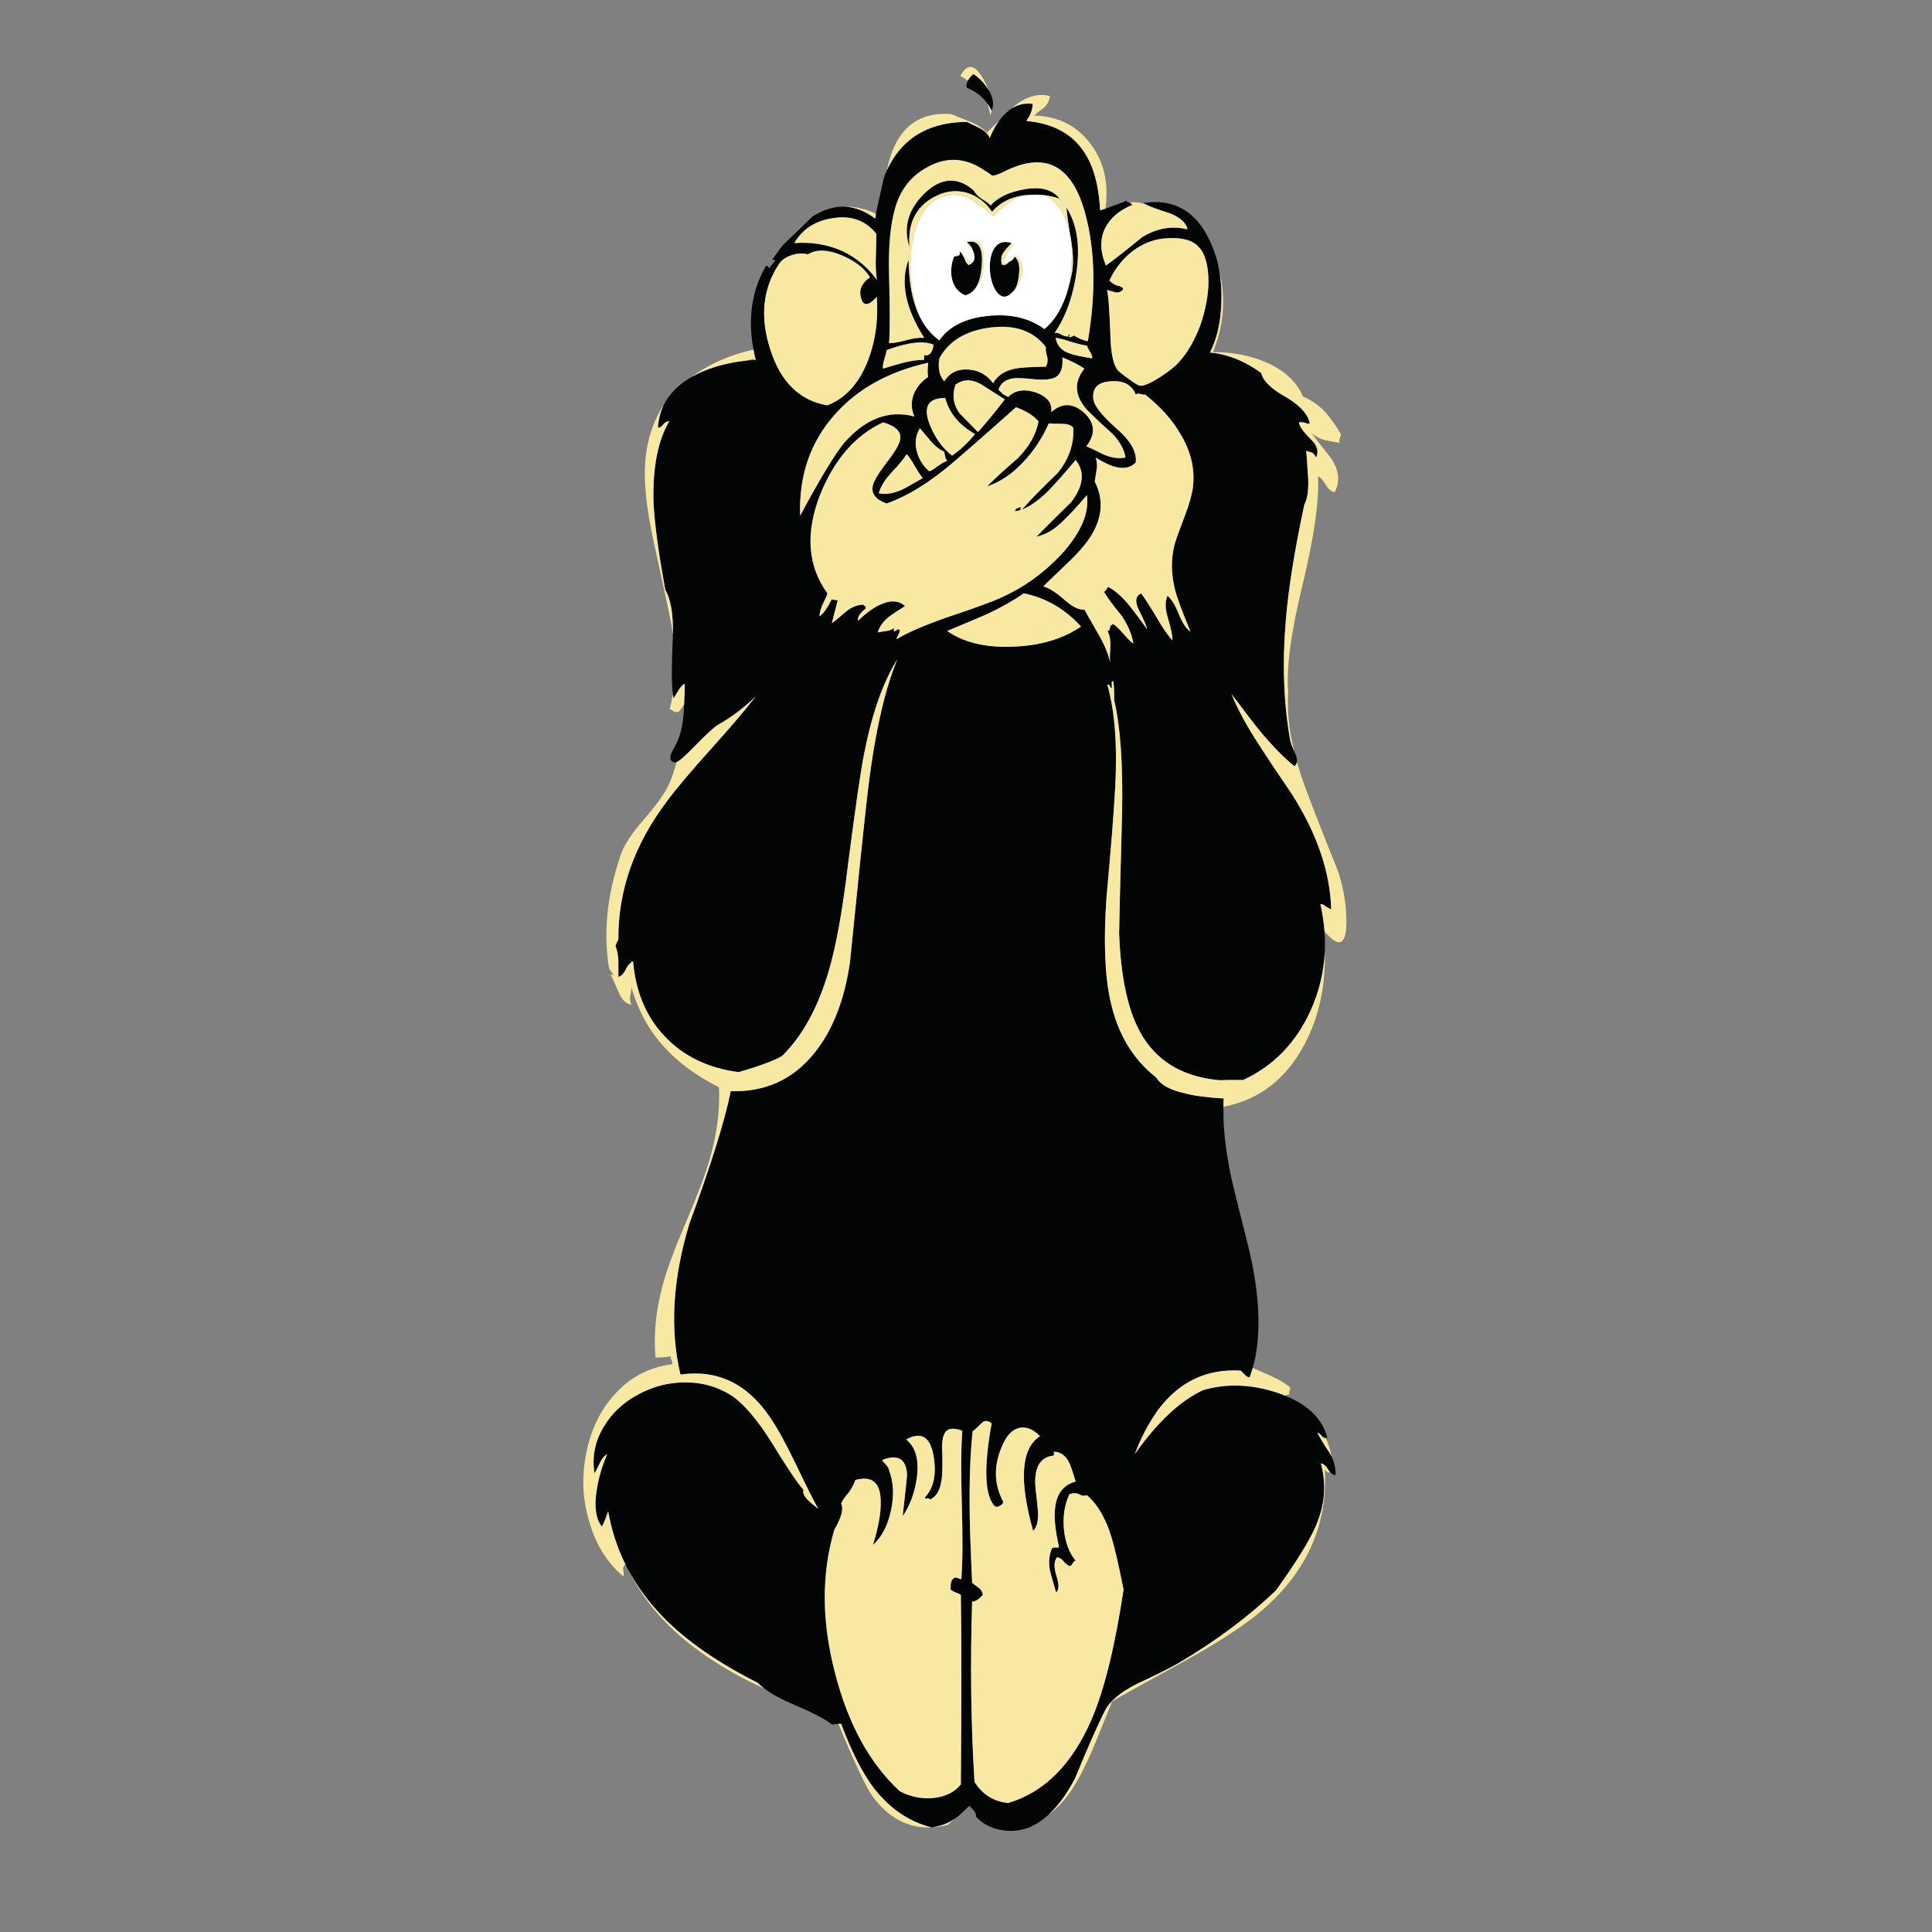 <?xml version="1.0" encoding="utf-8"?>
<!-- Generator: Adobe Illustrator 16.0.0, SVG Export Plug-In . SVG Version: 6.00 Build 0)  -->
<!DOCTYPE svg PUBLIC "-//W3C//DTD SVG 1.1//EN" "http://www.w3.org/Graphics/SVG/1.1/DTD/svg11.dtd">
<svg version="1.1" id="Layer_1" xmlns="http://www.w3.org/2000/svg" xmlns:xlink="http://www.w3.org/1999/xlink" x="0px" y="0px"
	 width="300px" height="300px" viewBox="0 0 300 300" enable-background="new 0 0 300 300" xml:space="preserve">
<rect x="0" y="0" width="300" height="300" fill="#808080" stroke="none"/>
<g>
	<path fill="#030404" d="M121.51,38.124l4.591-4.44c0.068-0.031,0.129-0.068,0.191-0.114c0.015-0.031,0.046-0.053,0.077-0.075
		c1.66-1.005,3.275-1.471,4.858-1.402c1.583,0.078,3.152,0.694,4.698,1.859c0.023-0.259,0.045-0.511,0.077-0.761l1.249-5.612
		c0.138-0.389,0.29-0.77,0.458-1.135c0.542-1.158,1.18-2.192,1.935-3.107c2.474-2.938,5.993-4.4,10.546-4.4
		c0.047,0.045,0.701,0.381,1.972,0.982c0.807,0.458,1.316,0.961,1.516,1.515c0.418-1.027,0.914-1.926,1.477-2.688
		c0.32-0.434,0.656-0.83,1.021-1.181c0.076-0.067,0.152-0.129,0.227-0.183c0.242-0.228,0.502-0.418,0.76-0.571
		c0.961-0.61,2.027-0.83,3.186-0.685c0,0.86-0.32,1.743-0.984,2.657c3.846,0.351,6.701,1.766,8.566,4.25
		c1.721,2.223,2.682,5.438,2.895,9.633c0.115-0.031,0.396-0.122,0.83-0.266c0.295-0.114,0.676-0.252,1.135-0.418
		c0.912-0.305,1.613-0.579,2.131-0.83c0,0.153,0.146,0.251,0.449,0.297c0.252,0.106,0.404,0.228,0.449,0.382
		c-2.018,0.814-3.434,2.024-4.24,3.64c-0.814,1.721-0.754,3.646,0.15,5.764c1.266-0.907,3.131-2.376,5.615-4.394
		c2.277-1.416,4.629-1.819,7.051-1.219c-0.199-1.013-1.111-1.843-2.727-2.497c-1.889-0.587-3.244-1.091-4.061-1.523
		c-0.035-0.031-0.084-0.054-0.113-0.075c0.336-0.047,0.664-0.085,0.992-0.114l0.867-0.039c4.361-0.007,7.463,2.642,9.289,7.964
		c0.053,0.152,0.107,0.305,0.152,0.457c0.061,0.215,0.129,0.435,0.191,0.648c0.037,0.152,0.084,0.304,0.113,0.457
		c0.061,0.243,0.107,0.48,0.152,0.716c0.357,1.797,0.486,3.702,0.381,5.689c-0.105,2.833-0.686,5.314-1.75,7.44
		c2.74,0.252,5.389,1.309,7.963,3.182c0.26,1.211,1.523,2.453,3.801,3.717c2.225,1.317,3.465,2.681,3.719,4.097
		c-0.154,0.099-0.385,0.077-0.688-0.075c-0.355-0.099-0.676-0.122-0.982-0.076c0.045,0.609,0.686,1.492,1.891,2.657
		c0.967,0.959,1.219,1.896,0.762,2.81c-0.154-0.358-0.352-0.609-0.609-0.762c-0.354-0.106-0.654-0.206-0.904-0.305
		c0.051,0.915,0.154,2.399,0.303,4.479c0.053,1.766-0.156,3.061-0.604,3.868c-1.523,7.083-2.482,13.098-2.887,18.056
		c-0.553,6.625-0.328,12.794,0.678,18.504c0.092,0.45,0.318,1.065,0.686,1.859c0.045,0.113,0.096,0.228,0.15,0.342
		c0.031,0.076,0.063,0.153,0.078,0.228c0.137,0.366,0.184,0.686,0.152,0.952c-0.043,0.29-0.164,0.525-0.381,0.716
		c-1.568-1.264-3.291-3.008-5.164-5.232c-0.959-1.163-2.496-3.158-4.621-5.991c0.959,2.375,2.398,5.032,4.326,7.964
		c1.061,1.668,2.732,4.172,5,7.509c3.947,6.167,5.998,12.16,6.156,17.978c-0.215-0.098-0.486-0.25-0.838-0.456
		c-0.26-0.252-0.535-0.382-0.84-0.382c0.322,1.44,0.537,2.856,0.641,4.25c0.084,1.068,0.096,2.117,0.045,3.153
		c-0.145,3.162-0.881,6.207-2.201,9.138c-2.277,5.013-5.762,8.597-10.471,10.777h-2.201c-0.863,0.043-1.486,0.043-1.895,0
		c-5.559-0.61-9.533-3.086-11.91-7.442c-1.92-3.487-3.008-8.597-3.258-15.321c0-0.905,0.15-7.127,0.457-18.658
		c0.15-7.636-0.262-13.479-1.221-17.531c0-1.569-0.045-2.55-0.15-2.954c-0.199-0.054-0.275,0.075-0.229,0.382
		c0,0.403,0,0.631,0,0.677c-0.098,0-0.197-0.098-0.307-0.297c-0.043-0.205-0.164-0.282-0.379-0.228
		c1.174,4.097,1.57,9.404,1.221,15.93c-0.201,3.792-0.658,9.527-1.365,17.218c-0.457,6.678-0.252,11.963,0.602,15.853
		c1.113,5.157,3.488,9.153,7.137,11.986c0.66,1.113,2.094,1.921,4.318,2.43c1.477,0.405,3.516,0.678,6.152,0.83
		c-0.031,0.427-0.045,0.854-0.045,1.296c0,0.036,0,0.075,0,0.114c-0.031,1.971,0.105,4.08,0.426,6.326
		c0.051,0.403,0.121,0.807,0.182,1.218c0.123,0.771,0.26,1.556,0.418,2.352c0.098,0.701,0.982,4.349,2.66,10.922
		c0.227,0.891,0.426,1.766,0.607,2.619c0.096,0.426,0.176,0.847,0.26,1.249c0.018,0.087,0.033,0.176,0.045,0.267
		c0.033,0.184,0.063,0.358,0.105,0.535c0.738,4.183,0.932,7.883,0.572,11.111c-0.137,1.356-0.373,2.636-0.723,3.828
		c-0.156,0.512-0.313,1.005-0.488,1.477c-0.305-0.042-0.563-0.195-0.762-0.447c-0.252-0.259-0.455-0.458-0.607-0.609
		c-5.279-0.319-9.551,1.706-12.818,6.069l-0.188,0.267c-0.52,0.724-1.016,1.509-1.479,2.344c-0.723,1.287-1.379,2.713-1.98,4.287
		c3.547-5.004,7.082-8.313,10.623-9.939c3.594-1.058,7.41-0.934,11.459,0.381c0.426,0.147,0.82,0.298,1.209,0.46
		c3.662,1.46,5.865,3.637,6.602,6.524v0.075c-0.084,0.01-0.158,0.01-0.225,0c-0.254-0.008-0.457-0.104-0.611-0.303
		c-0.258-0.303-0.48-0.481-0.684-0.535c0.357,0.763,0.959,1.765,1.826,3.04c0.123,0.198,0.229,0.404,0.338,0.604
		c0.475,0.974,0.686,1.956,0.648,2.961c-0.295-0.036-0.572-0.188-0.838-0.456c-0.096-0.104-0.207-0.233-0.295-0.381
		c-0.357-0.61-0.738-0.935-1.143-0.982c1.014,3.641,0.535,7.334-1.441,11.071c-1.121,2.176-2.961,5.055-5.535,8.65
		c-4.355,4.142-9.412,7.912-15.178,11.302c-1.416,0.805-3.586,1.895-6.525,3.257c-2.475,1.264-4.098,2.636-4.85,4.097
		c-1.113,2.179-2.658,5.668-4.621,10.471c-1.252,2.422-2.629,4.319-4.145,5.69c-0.945,0.866-1.941,1.519-2.992,1.967
		c-1.467,0.557-2.961,0.687-4.477,0.383c-1.568-0.302-2.824-0.991-3.791-2.049c0.053-0.356-0.078-0.685-0.381-0.99
		c-0.406-0.449-0.633-0.678-0.676-0.678c-0.114,0.114-0.229,0.229-0.353,0.346l-1.251,1.172c-0.288,0.236-0.57,0.441-0.829,0.61
		c-1.014,0.656-2.153,1.06-3.42,1.209c-3.433-0.86-6.395-2.854-8.871-5.994c-1.822-2.376-3.542-5.741-5.156-10.089
		c-0.152,0-0.29,0-0.426,0c-0.425,0.022-0.746,0.075-0.944,0.152c-0.494-0.404-1.187-0.846-2.086-1.323
		c-0.899-0.479-1.995-0.997-3.298-1.555c-0.092-0.046-0.175-0.085-0.266-0.114c-0.091-0.036-0.175-0.076-0.258-0.112
		c-1.942-0.823-3.488-1.653-4.63-2.505c-0.411-0.305-0.762-0.609-1.066-0.916c-6.122-3.086-10.973-6.443-14.56-10.083
		c-2.246-2.291-4.081-4.76-5.505-7.402c-0.152-0.284-0.305-0.571-0.45-0.868c-1.279-2.597-2.179-5.354-2.695-8.268
		c-0.456,1.315-0.784,2.092-0.99,2.351c-0.907-1.165-1.187-2.962-0.83-5.392c0.251-1.865,0.807-3.816,1.667-5.841
		c-0.458,0.259-0.837,0.709-1.143,1.372c-0.396,0.863-0.677,1.385-0.829,1.591c-0.404-2.582,0.077-4.98,1.439-7.211
		c1.219-2.072,2.985-3.741,5.314-5.004c2.324-1.265,4.775-1.895,7.356-1.895c2.781,0,5.286,0.759,7.509,2.278
		c1.819,1.363,3.769,3.691,5.84,6.972c2.474,4.055,4.15,6.529,5.004,7.442c-0.152,0.448,0.077,0.983,0.685,1.591
		c0.351,0.352,0.884,0.807,1.599,1.361c-0.662-1.163-1.851-3.539-3.572-7.126c-1.515-3.136-2.826-5.516-3.944-7.136
		c-3.541-5.209-8.171-7.409-13.883-6.595c-1.667-7.033-1.21-14.819,1.371-23.371c3.382-9.198,5.529-16.082,6.442-20.629
		c5.361,0.154,9.687-1.82,12.976-5.917c2.833-3.487,4.676-8.195,5.534-14.109c1.114-11.126,1.973-19.421,2.583-24.888
		c1.059-9.655,2.651-17.042,4.775-22.144c-2.224,3.533-3.937,8.414-5.156,14.636c-0.503,2.481-1.34,8.216-2.505,17.225
		c-0.863,7.226-1.866,12.792-3.04,16.683c-1.66,5.614-4.067,9.963-7.204,13.054c-1.31,0.754-3.565,1.592-6.747,2.497
		c-4.706-0.603-8.529-2.451-11.454-5.536c-2.887-3.03-4.531-6.929-4.935-11.682c-0.152,0.062-0.305,0.161-0.457,0.305l-0.037,0.039
		c-0.222,0.205-0.435,0.523-0.647,0.943c-0.305,0.663-0.677,1.036-1.135,1.143c0-1.111,0-1.95,0-2.504
		c-0.053-0.961-0.206-1.722-0.449-2.278c0.047-0.197,0.198-0.557,0.449-1.059c-0.053-7.538,2.452-14.667,7.516-21.398
		c1.409-1.918,3.717-4.645,6.899-8.187c3.182-3.541,5.483-6.252,6.899-8.117c-1.82,1.766-3.761,3.236-5.834,4.394
		c-0.609,0.357-1.828,1.471-3.647,3.343c-1.439,1.484-2.375,2.308-2.809,2.468c-0.046,0.023-0.099,0.031-0.153,0.038
		c-0.807-0.054-1.005-0.564-0.602-1.523c0.602-1.112,0.936-1.766,0.982-1.972c0.457-1.013,0.762-2.475,0.913-4.394v-0.305
		c0.016-0.282,0.031-0.548,0.038-0.801c0.076-1.53,0.115-2.603,0.115-3.22c-0.259,0.098-0.556,0.403-0.913,0.905
		c-0.396,0.663-0.685,1.112-0.838,1.371c-0.037-0.197-0.075-0.427-0.106-0.686c-0.197-1.515-0.212-4.172-0.037-7.966
		c0.023-0.412,0.037-0.814,0.037-1.21c0.077-3.213-0.32-5.544-1.171-6.984c-1.068-5.818-1.676-10.341-1.829-13.578
		c-0.152-5.361,0.655-9.557,2.429-12.596c-0.297-0.045-0.602,0.107-0.907,0.458c-0.258,0.351-0.533,0.532-0.837,0.532
		c0.075-1.294,0.38-2.481,0.914-3.564c0.839-1.667,2.231-3.083,4.174-4.249c2.406-1.386,5.315-2.262,8.719-2.621l0.419-0.037
		c0.313-0.031,0.624-0.054,0.944-0.076c-0.129-0.532-0.243-1.067-0.336-1.592c-0.905-4.859-0.259-9.184,1.935-12.976
		c0.151-0.046,0.242-0.022,0.304,0.076c0.092,0.152,0.167,0.228,0.228,0.228c0.146-0.197,0.427-0.557,0.83-1.059
		c0.054-0.251-0.023-0.329-0.228-0.228c-0.113,0.038-0.191,0.038-0.228,0C120.406,39.533,120.962,38.794,121.51,38.124z
		 M186.146,38.352c-1.066-1.165-2.961-1.591-5.697-1.287c-1.811,0.251-3.486,1.006-5.002,2.27c-1.363,1.166-2.428,2.583-3.189,4.25
		c0.152,0.105,0.379,0.281,0.686,0.532c0.258,0.153,0.561,0.251,0.912,0.306c0,0.045,0.1,0.098,0.305,0.152
		c0.152,0.046,0.227,0.176,0.227,0.381c-0.303,0.351-0.684,0.504-1.141,0.45c-0.152-0.046-0.609-0.175-1.363-0.382
		c0.205,0.564,0.373,2.789,0.525,6.679c0.055,3.343,0.535,5.361,1.447,6.07c1.719,1.362,2.779,2.07,3.182,2.125
		c0.609,0.054,1.693-0.427,3.26-1.44c1.316-0.861,2.254-1.621,2.809-2.277c1.365-1.515,2.473-3.464,3.344-5.841
		c0.754-2.277,1.158-4.425,1.201-6.45C187.654,41.261,187.15,39.412,186.146,38.352z M153.523,14
		c0.711,1.165,0.863,2.224,0.459,3.19c-0.199-0.411-0.426-0.792-0.686-1.143c-0.791-1.083-1.85-1.896-3.182-2.43
		c-0.092-0.326-0.031-0.692,0.181-1.096c0.018-0.046,0.022-0.077,0.046-0.114c0.252-0.404,0.534-0.708,0.831-0.908
		C152.137,12.157,152.914,12.987,153.523,14z M166.301,33.531c1.051,2.293,1.342,5.163,0.875,8.613
		c-0.512,3.739-1.635,6.93-3.41,9.558c0.355-0.054,0.732,0.052,1.133,0.305c0.35,0.206,0.73,0.282,1.143,0.228
		c0-0.053-0.076-0.129-0.229-0.228l0.229-0.075c0.043,0,0.078,0.053,0.078,0.153c0,0.053-0.035,0.099-0.078,0.152
		c0.043,0.152,0.152,0.176,0.307,0.076c0.193-0.054,0.316-0.129,0.377-0.228c0.809,0.503,1.539,0.806,2.193,0.906
		c1.264-7.433,1.143-14.005-0.379-19.724c-2.02-7.584-6.191-9.808-12.514-6.671c-1.012,0.502-1.666,0.731-1.973,0.685
		c-0.457-0.357-1.064-0.76-1.826-1.218c-2.726-1.615-5.483-1.644-8.262-0.077c-2.528,1.364-4.196,3.519-5.002,6.449
		c-0.715,2.529-1.021,5.894-0.915,10.091c0.152,5.407,0.152,9,0,10.768c0.656,0,1.539-0.152,2.651-0.45
		c1.065-0.305,2.003-0.434,2.808-0.38c-2.93-4.608-3.738-8.651-2.427-12.139c0.053,3.031,0.432,5.514,1.142,7.434
		c0.274,0.799,0.615,1.531,1.019,2.2c0.686,1.158,1.571,2.117,2.619,2.887c1.516-2.179,4.045-3.442,7.584-3.792
		c3.49-0.358,6.396,0.326,8.727,2.041c1.395-1.112,2.508-2.817,3.336-5.118c0.352-1.027,0.658-2.179,0.916-3.449
		c0.303-1.417,0.242-3.26-0.152-5.537c-0.025-0.144-0.045-0.282-0.078-0.418c-0.016-0.062-0.031-0.129-0.045-0.191
		c-0.297-1.926-0.473-3.206-0.525-3.831c-0.023-0.152-0.039-0.267-0.039-0.343C165.859,32.626,166.098,33.068,166.301,33.531z
		 M158.869,30.349c-2.072,0.32-3.68,1.164-4.813,2.543c-1.066-1.522-2.375-2.505-3.946-2.962c-1.461-0.403-2.908-0.305-4.325,0.305
		c-3.389,1.471-4.906,4.196-4.554,8.194c-1.005-3.083-0.251-5.865,2.277-8.346c2.582-2.528,5.142-2.704,7.664-0.533
		c0.25,0.457,0.662,0.892,1.209,1.295c0.762,0.458,1.248,0.807,1.445,1.06c1.113-1.264,2.855-2.094,5.23-2.505
		c2.584-0.449,4.402,0.031,5.463,1.447c-0.672-0.228-1.35-0.388-2.043-0.494c-1.035-0.144-2.1-0.16-3.188-0.038
		C159.143,30.326,159.006,30.342,158.869,30.349z M150.294,37.743c-0.061-0.054-0.122-0.106-0.18-0.152
		c0.18-0.039,0.363-0.068,0.532-0.078c1.385-0.062,1.994,1.158,1.811,3.64c-0.119,1.805-0.531,3.099-1.209,3.869
		c-0.373,0.434-0.831,0.716-1.362,0.837c-1.066-0.456-1.754-1.287-2.05-2.505c-0.251-1.111-0.151-2.269,0.296-3.488
		c0.032-0.031,0.124-0.053,0.273-0.076c0.108-0.031,0.244-0.053,0.414-0.075l0.076-0.039c0.145-0.091,0.198-0.305,0.153-0.641
		c0.226,0.175,0.425,0.48,0.609,0.907c0.031,0.044,0.053,0.09,0.076,0.152c0.199,0.556,0.426,0.914,0.685,1.059
		c0.319-0.129,0.563-0.305,0.715-0.525c0.199-0.32,0.229-0.724,0.115-1.218c-0.023-0.122-0.061-0.252-0.115-0.374
		C150.98,38.527,150.707,38.093,150.294,37.743z M155.039,60.504l0.686,0.677c0.305,0.205,0.586,0.357,0.828,0.457
		c1.066-1.058,2.508-1.287,4.326-0.685c1.766,0.663,2.559,1.675,2.354,3.04c1.668-1.47,3.367-1.439,5.08,0.075
		c1.721,1.569,1.85,3.312,0.381,5.232c0.609,0.258,1.521,0.685,2.732,1.295c1.166,0.501,2.277,0.654,3.334,0.457
		c-0.143-1.165-0.805-2.383-1.971-3.649c-1.461-1.311-2.551-2.321-3.258-3.03c-2.635-2.43-3.008-4.805-1.143-7.135
		c-0.906-0.601-2.039-1.187-3.412-1.744c0.107,1.623-0.275,2.657-1.135,3.114c-0.609,0.306-1.623,0.404-3.039,0.306
		c-1.813-0.206-2.984-0.259-3.486-0.153C156.158,58.913,155.395,59.492,155.039,60.504z M162.859,65.736
		c-0.967,2.224-2.309,4.25-4.018,6.069c-1.725,1.82-3.574,3.061-5.547,3.717c0.961-1.012,2.559-2.474,4.783-4.4
		c1.764-1.82,2.832-3.717,3.18-5.689c-0.707-0.861-1.873-1.592-3.486-2.2c-4.145,3.692-7.281,6.449-9.412,8.27
		c-3.793,3.291-7.356,5.514-10.691,6.679c-1.722-0.61-2.429-1.546-2.125-2.81c0.152-0.708,0.89-1.92,2.2-3.64
		c1.264-1.613,1.952-2.81,2.05-3.563c0.152-1.166-0.738-2.026-2.659-2.582c-4.295,1.972-7.554,5.718-9.785,11.224
		c-2.322,5.971-1.942,11.08,1.134,15.329c-0.092,0.351-0.374,0.983-0.832,1.896c-0.304,0.807-0.434,1.362-0.379,1.667
		c0.356-0.252,0.708-0.655,1.059-1.211c0.212-0.305,0.486-0.784,0.837-1.447c0.259,0.105,0.563,0.151,0.913,0.151
		c-0.197,0.815-0.502,2.004-0.913,3.565c0.511-0.353,1.219-0.93,2.132-1.745c0.854-0.708,1.766-1.088,2.727-1.134
		c0,0.046,0.099,0.129,0.303,0.228c0.099,0.099,0.121,0.228,0.077,0.382c-0.304,0.251-0.586,0.525-0.837,0.83
		c-0.306,0.403-0.404,0.762-0.306,1.065c1.066-1.065,2.15-1.874,3.259-2.43c1.675-0.807,3.017-0.762,4.021,0.153
		c-1.059,0.656-1.866,1.188-2.42,1.592c-0.96,0.761-1.57,1.592-1.829,2.504c0.152-0.053,0.609-0.129,1.372-0.228
		c0.457-0.053,0.838-0.205,1.141-0.457v0.535c0.046,0,0.198-0.078,0.457-0.228c0.092-0.153,0.243-0.153,0.449,0
		c0,0.197-0.075,0.457-0.227,0.762c-0.152,0.251-0.251,0.48-0.296,0.678c1.661-1.013,4.293-2.147,7.881-3.412
		c4.401-1.471,7.233-2.505,8.499-3.115c3.389-1.515,6.449-3.717,9.178-6.594c3.09-3.389,4.432-6.472,4.02-9.259
		c-1.461,1.722-2.627,2.983-3.488,3.792c-1.418,1.47-2.855,2.352-4.326,2.657c0.914-0.959,2.713-2.758,5.393-5.384
		c1.918-2.528,2.148-4.707,0.676-6.526c-1.82,2.178-3.258,3.792-4.318,4.859c-1.461,1.453-2.85,2.422-4.143,2.877
		c-0.318,0.106-0.639,0.183-0.943,0.228c0-0.196,0.1-0.351,0.305-0.457c0.154-0.045,0.328-0.122,0.535-0.221v0.45
		c0.031,0,0.074,0,0.104,0c0.107-0.037,0.199-0.114,0.275-0.228c0.092-0.045,0.197-0.146,0.297-0.297
		c1.061-1.219,2.758-2.938,5.078-5.163c1.771-2.171,2.592-4.524,2.438-7.051c-0.303-0.404-0.881-0.61-1.752-0.61
		C163.941,65.813,163.256,65.79,162.859,65.736z M168.77,53.673c-0.654-0.099-1.494-0.305-2.498-0.61
		c-1.064-0.351-1.85-0.555-2.352-0.602c0.205,1.21,0.934,2.019,2.201,2.43c0.701,0.25,1.871,0.502,3.486,0.754
		c0-0.351-0.129-0.708-0.379-1.059C168.975,54.13,168.822,53.827,168.77,53.673z M169.76,61.867
		c0.043,1.012,1.232,2.558,3.561,4.629c2.225,1.92,3.238,3.686,3.033,5.307c-0.754,0.807-1.814,1.036-3.184,0.685
		c-0.807-0.205-1.82-0.685-3.031-1.439c0.199,0.548,0.252,1.156,0.152,1.812l-0.303,1.905c1.57,3.083,1.135,6.244-1.295,9.48
		c-0.807,1.059-1.965,2.3-3.49,3.717c-1.918,1.82-2.984,2.856-3.182,3.107c0.854,0.205,1.965,0.913,3.336,2.125
		c1.219,1.066,2.223,1.545,3.031,1.447c0.207,0.404,0.988,1.79,2.361,4.165c0.852,1.523,1.391,2.887,1.629,4.098
		c-0.061-0.465-0.045-1.219,0.031-2.27c0.053-1.22-0.098-2.102-0.457-2.659c0.213,0,0.336-0.129,0.381-0.379
		c0.053-0.305,0.105-0.504,0.152-0.611c0.053,0.153,0.105,0.184,0.154,0.076c0.105-0.153,0.184-0.199,0.227-0.153
		c0.457,0.306,0.959,0.786,1.523,1.447c0.654,0.755,1.188,1.287,1.59,1.593c-0.16-1.265-0.736-2.681-1.744-4.25
		c-1.371-1.667-2.301-2.931-2.807-3.792c0.098-0.055,0.225-0.175,0.377-0.381c0.1-0.198,0.207-0.328,0.299-0.382
		c1.064,0.557,2.152,1.523,3.266,2.887c0.609,0.754,1.516,1.972,2.732,3.64c0-0.305-0.432-1.316-1.293-3.03
		c-0.609-1.271-0.475-2.102,0.381-2.505c0.5,0.655,1.295,1.874,2.352,3.64c0.959,1.667,1.789,2.887,2.504,3.639
		c0.047-0.556-0.182-1.69-0.684-3.412c-0.457-1.47-0.48-2.634-0.076-3.487c0.555,0.404,1.141,1.34,1.742,2.802
		c0.557,1.417,1.166,2.332,1.824,2.735c-1.313-3.138-2.127-5.338-2.422-6.604c-0.609-2.474-0.609-4.829,0-7.051
		c0.154-0.556,0.676-2.026,1.584-4.402c0.662-1.722,1.064-3.161,1.215-4.327c0.354-2.833-0.303-5.612-1.969-8.346
		c-1.264-2.171-3.084-4.195-5.459-6.069c-0.107,0.054-0.336,0.031-0.686-0.076c-0.303-0.098-0.557-0.075-0.76,0.076
		c-0.604-1.515-1.891-2.2-3.871-2.049C170.52,59.316,169.605,60.2,169.76,61.867z M153.371,95.32
		c-1.158,0.511-3.256,1.393-6.297,2.657c2.627,1.82,6.069,2.628,10.317,2.43c4.145-0.153,7.639-1.188,10.471-3.115
		c-2.475-2.726-5.436-4.448-8.871-5.156C157.371,93.249,155.496,94.308,153.371,95.32z M147.074,71.577
		c-0.207-0.304-0.297-0.524-0.297-0.677c-0.061-0.152-0.105-0.411-0.152-0.762c-0.716-0.305-1.394-0.837-2.057-1.592
		c-0.754-0.915-1.34-1.592-1.735-2.049c-0.664,1.112-0.815,2.323-0.458,3.639c0.305,1.166,0.931,2.171,1.89,3.03
		c0.304-0.044,0.737-0.305,1.296-0.753C146.211,71.958,146.716,71.675,147.074,71.577z M138.43,73.396
		c-1.011,1.066-1.675,2.125-1.979,3.191c0.968,0.251,2.155,0.076,3.571-0.532c0.808-0.404,1.896-1.014,3.261-1.82
		c-0.298-0.357-0.71-0.961-1.213-1.82c-0.502-0.915-0.936-1.546-1.295-1.895C140.472,71.074,139.695,72.033,138.43,73.396z
		 M136.002,39.867c0.052-1.766,0.075-2.954,0.075-3.563c-1.667-2.071-3.921-2.887-6.754-2.43c-2.727,0.403-4.722,1.698-5.985,3.868
		c2.726-0.198,5.254,0.228,7.584,1.295c2.072,1.005,3.817,2.474,5.231,4.394C136.002,42.374,135.949,41.185,136.002,39.867z
		 M120.9,41.086c-2.474,3.792-2.909,8.186-1.285,13.198c1.621,5.056,4.575,7.941,8.871,8.651c2.741-1.067,4.78-3.267,6.152-6.604
		c1.265-3.084,1.767-6.496,1.515-10.241c-1.271,1.416-2.079,1.493-2.429,0.228c-0.404-1.265,0.046-2.352,1.372-3.26
		c-0.867-1.417-2.331-2.558-4.401-3.419c-2.178-0.907-3.922-0.96-5.239-0.152c-0.853-0.197-1.721-0.153-2.574,0.152
		C121.967,39.944,121.313,40.423,120.9,41.086z M144.95,53.521c-1.516-0.655-3.946-0.381-7.281,0.838
		c0,0.197-0.122,0.708-0.38,1.515c-0.198,0.708-0.252,1.164-0.153,1.363c0.609-0.199,1.644-0.503,3.108-0.907
		c1.218-0.304,2.307-0.456,3.266-0.456c-0.053-0.404-0.023-0.656,0.076-0.754c0.357,0.145,0.678,0.023,0.983-0.382
		C144.774,54.435,144.903,54.032,144.95,53.521z M141.995,60.954c0.456-0.959,1.157-1.766,2.125-2.421
		c-0.099-0.358-0.099-1.091,0-2.203c-6.123,1.365-10.951,4.043-14.493,8.042c-3.792,4.249-5.589,9.48-5.384,15.702
		c3.13-5.818,5.415-9.587,6.832-11.3c3.335-3.801,6.974-5.165,10.92-4.097C141.438,63.459,141.438,62.226,141.995,60.954z
		 M144.264,65.661c0.814,2.178,2.005,3.868,3.57,5.086c1.264-0.86,2.452-1.972,3.564-3.343c-2.475-1.416-4.02-3.28-4.622-5.611
		C144.195,61.791,143.358,63.086,144.264,65.661z M148.971,64.144l2.884,2.955c1.264-1.416,2.66-3.107,4.174-5.08
		c-1.57-1.013-2.758-1.766-3.572-2.277c-1.508-0.905-2.876-0.905-4.095,0C147.814,61.311,148.009,62.782,148.971,64.144z
		 M146.625,59.209c0.853-1.363,2.148-1.972,3.868-1.82c1.57,0.152,2.802,0.861,3.714,2.124c0.658-1.21,1.822-1.972,3.49-2.276
		c0.656-0.153,2.223-0.251,4.707-0.305c0.244-0.404,0.328-0.884,0.229-1.44c-0.207-0.708-0.283-1.233-0.229-1.592
		c-1.926-2.528-4.83-3.541-8.727-3.029c-3.747,0.501-6.351,2.094-7.815,4.774C145.611,57.162,145.862,58.356,146.625,59.209z
		 M156.631,40.706c0.492-0.214,0.785-0.48,0.875-0.8l0.037-0.039c0.609,0.458,0.838,1.341,0.686,2.659
		c-0.105,1.264-0.381,2.148-0.84,2.649c-0.029,0.031-0.043,0.062-0.074,0.076c-0.832,0.943-1.586,1.065-2.277,0.379
		c-0.654-0.654-1.09-1.721-1.285-3.182c-0.156-1.515,0.021-2.756,0.533-3.717c0.609-1.065,1.535-1.394,2.801-0.99
		c-0.016,0.023-0.047,0.046-0.076,0.077c-0.518,0.517-0.891,0.952-1.133,1.295c-0.404,0.556-0.512,1.21-0.305,1.972
		C155.975,41.231,156.324,41.109,156.631,40.706z M167.559,232.019c-0.404-0.198-0.906-0.198-1.516,0
		c-0.76,1.667-1.035,3.487-0.836,5.459c0.195,2.025,0.807,3.648,1.82,4.858c-0.145,0-0.297,0.129-0.451,0.381
		c-0.152,0.305-0.334,0.457-0.533,0.457c-0.26-0.106-0.563-0.356-0.914-0.762c-0.303-0.356-0.631-0.554-0.99-0.609
		c-0.502,0.609-0.525,1.592-0.076,2.963c0.412,1.31,0.381,2.147-0.076,2.498c-0.549-1.866-0.883-3.033-0.984-3.49
		c-0.205-1.363-0.066-2.497,0.381-3.413c0.154-0.051,0.33-0.075,0.535-0.075c0.207,0.053,0.373,0.024,0.525-0.076
		c-0.602-2.586-0.807-4.634-0.602-6.146c0.25-2.172,1.314-3.51,3.182-4.018c-0.504-1.668-0.859-2.683-1.059-3.034
		c-0.564-1.064-1.342-1.591-2.354-1.591c0.098,0.451,0.053,0.656-0.152,0.604c-2.08,0.304-2.963,2.021-2.658,5.161
		c0.105,0.808,0.227,2.02,0.381,3.642c0.053,1.363-0.199,2.321-0.762,2.878c-2.223-7.889-1.867-12.794,1.064-14.712
		c-1.164-1.168-2.297-1.573-3.41-1.22c-0.959,0.303-1.754,1.141-2.355,2.507c-1.467,3.137-1.438,6.123,0.078,8.952
		c-0.053,0.251-0.25,0.45-0.609,0.604c-0.357,0.205-0.631,0.172-0.83-0.079c-1.471-1.71-1.6-5.959-0.383-12.737
		c-0.609-0.51-1.139-0.51-1.596,0c-0.756,0.753-1.211,1.166-1.355,1.209c-0.359,3.442-0.512,7.509-0.457,12.217
		c0,1.767,0.119,5.537,0.381,11.3c0.195,0.206,0.523,0.458,0.98,0.763c0.404,0.304,0.631,0.677,0.678,1.134
		c-0.549,0.662-1.113,1.013-1.658,1.063c-0.307,9.809-0.184,19.138,0.371,27.994c1.266,1.973,3.008,3.052,5.23,3.259
		c5.619-1.666,9.945-6.014,12.979-13.046c1.971-4.604,3.615-11.309,4.934-20.104c-0.717-3.597-1.318-6.255-1.83-7.966
		c-0.906-3.041-2.193-5.262-3.867-6.679C168.373,232.322,167.961,232.27,167.559,232.019z M146.701,222.537
		c-0.357,0.557-0.487,1.669-0.382,3.335c0.047,2.082,0,3.442-0.151,4.098c-0.206,1.47-0.786,2.43-1.752,2.887
		c-0.153-0.206-0.32-0.26-0.525-0.153c-0.099,0.047-0.207,0-0.306-0.152c1.417-1.471,1.867-3.642,1.365-6.525
		c-0.504-2.932-1.92-3.771-4.25-2.508c1.469,1.166,2.025,3.113,1.675,5.85c-0.305,2.323-1.036,4.348-2.209,6.062
		c0.458-4.086,0.685-6.244,0.685-6.441c-0.152-2.481-1.44-3.238-3.87-2.275c0.053,0.153,0.259,0.401,0.61,0.751
		c0.259,0.259,0.405,0.535,0.457,0.838c0.701,1.82,0.807,3.891,0.306,6.222c-0.504,2.376-1.448,4.172-2.811,5.384
		c0.861-2.728,1.263-5.004,1.21-6.823c-0.045-2.887-1.355-3.976-3.944-3.267c-0.155,0.51-0.474,1.141-0.984,1.892
		c-0.662,0.762-1.059,1.341-1.209,1.754c0.251,0.604,0.197,1.332-0.153,2.193c-0.154,0.458-0.457,1.091-0.915,1.896
		c-2.026,6.884-1.972,14.339,0.153,22.378c2.025,7.844,5.36,13.905,10.014,18.207c1.624,0.861,3.344,1.212,5.156,1.06
		c1.927-0.198,3.367-0.904,4.327-2.122c0.105-12.896,0.105-22.701,0-29.434c-0.153-0.1-0.428-0.229-0.838-0.382
		c-0.351-0.145-0.604-0.295-0.755-0.448c0-0.61,0.022-0.968,0.076-1.066c0.053-0.351,0.229-0.603,0.526-0.754
		c0.214-0.054,0.412-0.028,0.609,0.076c0.206,0.099,0.356,0.156,0.456,0.156c0.207-2.636,0.228-6.508,0.078-11.613
		c-0.153-5.056-0.124-8.874,0.075-11.451C148.009,221.653,147.098,221.776,146.701,222.537z"/>
	<path fill="#F7E9A1" d="M121.51,38.124c-0.548,0.67-1.104,1.409-1.668,2.201v-0.076C120.398,39.479,120.955,38.771,121.51,38.124z
		 M107.254,58.607c2.817-2.063,6.063-3.502,9.748-4.325c0.092,0.526,0.207,1.06,0.336,1.592c-0.32,0.023-0.633,0.045-0.944,0.076
		c0.236-0.031,0.473-0.054,0.716-0.076c-0.031-0.046-0.046-0.092-0.076-0.152c-0.356,0.075-0.715,0.167-1.059,0.266
		C112.569,56.348,109.661,57.224,107.254,58.607z M104.481,98.587c-0.054-0.473-0.121-0.953-0.191-1.447
		c-0.098-0.654-1.036-5.025-2.81-13.121c-1.111-5.109-1.538-9.23-1.287-12.366c0.267-3.336,1.235-6.268,2.887-8.796
		c-0.534,1.083-0.838,2.27-0.915,3.565c0.305,0,0.579-0.184,0.838-0.533c0.304-0.351,0.609-0.504,0.907-0.458
		c-1.773,3.04-2.582,7.234-2.43,12.595c0.153,3.236,0.762,7.76,1.83,13.579C104.163,93.043,104.558,95.374,104.481,98.587z
		 M104.481,107.763c0.031,0.259,0.069,0.487,0.106,0.686c0.152-0.259,0.442-0.708,0.837-1.371c0.358-0.504,0.655-0.807,0.913-0.905
		c0,0.616-0.038,1.691-0.114,3.221c-0.038,0.054-0.067,0.114-0.113,0.191c-0.305,0.456-0.533,0.761-0.686,0.913
		c-0.304,0.099-0.556,0.099-0.754,0c-0.253-0.205-0.48-0.334-0.685-0.38C104.194,109.363,104.354,108.578,104.481,107.763z
		 M97.127,242.946c-0.282,0.113-0.396,0.389-0.351,0.829c0.106,0.556,0.106,0.884,0,0.993c-2.528-2.125-4.296-4.979-5.299-8.575
		c-1.021-3.387-1.174-6.875-0.458-10.471c0.7-3.64,2.171-6.704,4.402-9.175c2.375-2.682,5.361-4.253,8.948-4.71
		c0.053-0.199,0.023-0.402-0.077-0.601c-0.099-0.206-0.153-0.405-0.153-0.611c-1.211,0.155-2.002,0.208-2.353,0.155
		c-0.305-3.541,0.045-7.213,1.065-11.001c0.603-2.376,1.82-5.688,3.64-9.931c1.872-4.4,3.107-7.69,3.717-9.868
		c1.111-3.839,1.592-7.554,1.439-11.149c-3.434-1.719-6.244-3.77-8.414-6.146c-2.437-2.624-4.149-5.74-5.164-9.327
		c-0.044,0.402-0.122,0.884-0.228,1.44c-0.044,0.403,0.031,0.806,0.228,1.218c-0.913-0.152-1.592-0.836-2.048-2.048
		c-0.708-1.624-1.111-2.505-1.212-2.658c0.153,0,0.32,0.054,0.533,0.153c-0.054-0.055-0.304-0.404-0.762-1.067
		c-0.502-2.932-0.556-6.093-0.152-9.482c0.403-2.879,1.082-5.687,2.049-8.421c0.557-1.463,1.714-3.207,3.489-5.232
		c1.926-2.223,3.19-3.967,3.792-5.231c0.465-0.959,0.892-2.185,1.288-3.678c0.434-0.16,1.37-0.982,2.809-2.468
		c1.821-1.875,3.039-2.985,3.648-3.343c2.07-1.158,4.012-2.628,5.834-4.395c-1.417,1.867-3.717,4.577-6.899,8.117
		c-3.184,3.541-5.49,6.268-6.898,8.187c-5.064,6.733-7.569,13.859-7.516,21.397c-0.252,0.504-0.403,0.862-0.45,1.061
		c0.244,0.555,0.396,1.315,0.45,2.276c0,0.556,0,1.393,0,2.505c0.456-0.104,0.83-0.481,1.135-1.144
		c0.212-0.417,0.426-0.739,0.646-0.943c-0.038,0.038-0.076,0.084-0.114,0.153c0,0.03,0,0.069,0,0.114
		c0.062-0.063,0.107-0.161,0.153-0.305c0.152-0.146,0.305-0.244,0.457-0.306c0.404,4.751,2.049,8.652,4.935,11.681
		c2.924,3.087,6.747,4.935,11.454,5.538c3.182-0.905,5.437-1.745,6.747-2.499c3.137-3.092,5.544-7.439,7.204-13.053
		c1.173-3.889,2.177-9.458,3.04-16.683c1.165-9.009,2.002-14.744,2.505-17.226c1.219-6.222,2.931-11.103,5.156-14.635
		c-2.124,5.102-3.716,12.489-4.775,22.144c-0.61,5.468-1.469,13.761-2.583,24.885c-0.86,5.918-2.702,10.623-5.534,14.113
		c-3.291,4.096-7.615,6.068-12.976,5.918c-0.913,4.544-3.061,11.43-6.442,20.628c-2.581,8.552-3.039,16.334-1.371,23.372
		c5.71-0.814,10.342,1.382,13.882,6.594c1.119,1.62,2.43,3.999,3.945,7.134c1.721,3.587,2.91,5.962,3.572,7.131
		c-0.716-0.557-1.248-1.014-1.599-1.367c-0.61-0.609-0.837-1.14-0.685-1.591c-0.854-0.914-2.528-3.386-5.004-7.439
		c-2.071-3.28-4.021-5.612-5.84-6.974c-2.223-1.513-4.728-2.276-7.509-2.276c-2.582,0-5.032,0.632-7.356,1.895
		c-2.33,1.265-4.097,2.929-5.314,5.004c-1.362,2.23-1.843,4.629-1.44,7.215c0.153-0.21,0.434-0.734,0.83-1.595
		c0.305-0.661,0.685-1.112,1.143-1.371c-0.861,2.025-1.417,3.975-1.667,5.84c-0.357,2.43-0.077,4.227,0.83,5.396
		c0.204-0.262,0.532-1.039,0.99-2.354C94.948,237.592,95.848,240.349,97.127,242.946z M118.708,262.212
		c-2.787-1.266-5.314-2.635-7.584-4.098c-6.253-3.937-10.769-8.704-13.547-14.301c1.424,2.642,3.259,5.108,5.505,7.402
		c3.585,3.64,8.437,6.998,14.56,10.082C117.946,261.603,118.297,261.907,118.708,262.212z M130.19,267.672c0.137,0,0.275,0,0.427,0
		c1.615,4.347,3.334,7.714,5.156,10.089c2.475,3.138,5.437,5.133,8.871,5.995c1.265-0.153,2.406-0.553,3.419-1.209
		c0.259-0.168,0.543-0.373,0.83-0.61c-0.234,0.207-0.465,0.381-0.686,0.535c-0.473,0.382-0.829,0.675-1.051,0.904
		c-0.868,0.215-1.704,0.345-2.513,0.382c-3.631,0.16-6.686-1.461-9.175-4.85C134.432,277.442,132.674,273.696,130.19,267.672z
		 M206.547,228.606c-0.328,0.104-0.609-0.046-0.83-0.456c0.502,8.999-3.092,16.585-10.775,22.759
		c-2.627,2.073-6.268,4.394-10.926,6.977c-6.824,3.747-10.586,5.84-11.303,6.297c-0.609,1.47-1.57,3.815-2.879,7.051
		c-1.217,2.888-2.406,5.188-3.563,6.905c-1.051,1.523-2.201,2.732-3.459,3.641c1.516-1.373,2.896-3.267,4.145-5.688
		c1.965-4.802,3.51-8.292,4.621-10.471c0.752-1.461,2.377-2.833,4.852-4.098c2.938-1.362,5.109-2.452,6.525-3.255
		c5.764-3.39,10.82-7.158,15.176-11.304c2.574-3.596,4.414-6.474,5.537-8.648c1.973-3.742,2.453-7.434,1.439-11.072
		c0.406,0.045,0.787,0.373,1.143,0.982C206.34,228.371,206.449,228.501,206.547,228.606z M205.869,223.298
		c0.408,0.893,0.693,1.83,0.869,2.803c-0.105-0.198-0.215-0.403-0.336-0.602c-0.867-1.271-1.469-2.277-1.826-3.041
		c0.205,0.054,0.422,0.227,0.68,0.536C205.414,223.19,205.615,223.291,205.869,223.298z M199.494,216.697
		c-0.387-0.159-0.781-0.313-1.209-0.459c-4.051-1.315-7.867-1.438-11.461-0.379c-3.541,1.623-7.072,4.934-10.619,9.938
		c0.6-1.575,1.256-3.001,1.979-4.288c0.457-0.768,0.762-1.263,0.906-1.477c0.189-0.297,0.381-0.586,0.572-0.866l0.189-0.268
		c3.268-4.363,7.539-6.387,12.814-6.068c0.154,0.157,0.355,0.352,0.609,0.61c0.197,0.253,0.457,0.404,0.762,0.448
		c0.174-0.474,0.336-0.966,0.486-1.476c0.717,0.312,1.703,0.751,3,1.322c1.113,0.51,2.049,1.066,2.801,1.675
		c0.055,0.156,0.033,0.331-0.076,0.529c-0.096,0.205-0.096,0.38,0,0.533C199.969,216.574,199.717,216.649,199.494,216.697z
		 M189.967,171.868c0-0.442,0.018-0.868,0.049-1.296c-2.639-0.152-4.676-0.425-6.156-0.83c-2.225-0.509-3.656-1.316-4.318-2.43
		c-3.646-2.833-6.023-6.829-7.135-11.986c-0.854-3.89-1.059-9.175-0.602-15.853c0.705-7.692,1.164-13.426,1.361-17.218
		c0.352-6.526-0.045-11.833-1.217-15.93c0.213-0.054,0.336,0.023,0.379,0.228c0.105,0.199,0.207,0.297,0.307,0.297
		c0-0.046,0-0.274,0-0.677c-0.045-0.305,0.029-0.435,0.227-0.382c0.107,0.404,0.152,1.385,0.152,2.954
		c0.959,4.051,1.371,9.893,1.221,17.531c-0.307,11.528-0.459,17.75-0.459,18.658c0.252,6.725,1.34,11.834,3.258,15.321
		c2.377,4.356,6.352,6.832,11.908,7.442c0.414,0.043,1.037,0.043,1.896,0h2.203c4.707-2.181,8.189-5.765,10.471-10.777
		c1.314-2.931,2.057-5.976,2.201-9.138c0.137,5.392-0.924,10.211-3.182,14.445C199.678,167.587,195.498,170.801,189.967,171.868z
		 M201.391,118.271c0.367,1.363,0.822,2.771,1.365,4.21c1.164,3.13,2.854,7.456,5.078,12.969c0.916,2.931,1.324,5.71,1.219,8.346
		c-0.152,3.052-1.271,3.33-3.379,0.831c-0.107-1.394-0.322-2.811-0.641-4.25c0.303,0,0.576,0.129,0.836,0.382
		c0.352,0.205,0.625,0.357,0.838,0.455c-0.158-5.817-2.209-11.81-6.152-17.977c-2.27-3.336-3.945-5.842-5.004-7.509
		c-1.928-2.932-3.365-5.589-4.326-7.965c2.125,2.833,3.666,4.829,4.623,5.992c1.875,2.224,3.594,3.968,5.164,5.232
		C201.225,118.797,201.346,118.561,201.391,118.271z M189.254,41.611c0.061,0.259,0.105,0.511,0.154,0.763
		c0.951,4.135,0.596,8.231-1.064,12.29c3.094,0,5.893,0.556,8.422,1.668c2.789,1.263,4.631,3.008,5.547,5.231
		c1.311,0.556,2.475,1.372,3.486,2.43c0.754,0.861,1.572,1.994,2.422,3.41c0,0.152-0.045,0.358-0.154,0.61
		c-0.098,0.205-0.119,0.458-0.074,0.762c-1.115-0.206-1.891-0.356-2.346-0.457c-0.76-0.206-1.416-0.557-1.971-1.065
		c0.502,0.708,1.547,2.048,3.107,4.02c1.166,1.874,1.314,3.593,0.459,5.164c-0.51-0.107-0.969-0.48-1.367-1.143
		c-0.453-0.754-0.865-1.212-1.219-1.362c0.209,3.792-0.607,9.458-2.418,16.988c-1.775,7.235-2.516,12.749-2.209,16.541
		c-0.184,2.771,0.113,5.803,0.91,9.099c0.033,0.068,0.049,0.129,0.08,0.191c-0.365-0.792-0.596-1.408-0.686-1.858
		c-1.002-5.71-1.232-11.88-0.674-18.505c0.404-4.958,1.363-10.972,2.885-18.055c0.449-0.807,0.656-2.102,0.602-3.868
		c-0.152-2.079-0.25-3.564-0.303-4.479c0.25,0.099,0.555,0.199,0.904,0.305c0.262,0.153,0.459,0.403,0.611,0.762
		c0.455-0.914,0.203-1.851-0.762-2.81c-1.201-1.165-1.842-2.049-1.891-2.657c0.303-0.047,0.623-0.023,0.982,0.075
		c0.305,0.152,0.535,0.175,0.686,0.075c-0.252-1.417-1.494-2.778-3.715-4.096c-2.279-1.265-3.539-2.506-3.803-3.717
		c-2.572-1.873-5.225-2.932-7.965-3.183c1.064-2.125,1.645-4.606,1.752-7.439C189.74,45.313,189.611,43.408,189.254,41.611z
		 M175.371,31.445h0.039c0.715-0.083,1.432-0.031,2.125,0.153h0.074c0.814,0.433,2.172,0.936,4.061,1.522
		c1.613,0.655,2.525,1.485,2.725,2.498c-2.418-0.603-4.773-0.197-7.049,1.219c-2.482,2.019-4.348,3.488-5.613,4.394
		c-0.906-2.117-0.967-4.043-0.152-5.764c0.807-1.615,2.223-2.826,4.24-3.64C175.777,31.673,175.621,31.551,175.371,31.445z
		 M171.654,32.398c-0.434,0.145-0.715,0.235-0.828,0.266c-0.215-4.196-1.174-7.41-2.895-9.633c-1.867-2.482-4.723-3.898-8.568-4.25
		c0.666-0.914,0.986-1.797,0.986-2.657c-1.158-0.145-2.225,0.075-3.186,0.685c0.215-0.213,0.344-0.342,0.383-0.381
		c1.873-1.471,3.691-1.972,5.459-1.515c-0.051,0.708-0.357,1.311-0.906,1.819c-0.717,0.504-1.219,0.907-1.521,1.212
		c3.793,0.106,6.756,1.621,8.879,4.554C171.457,25.231,172.189,28.529,171.654,32.398z M150.294,12.522
		c-0.363-0.259-0.751-0.496-1.173-0.724c1.064-2.019,2.253-1.865,3.564,0.457c0.35,0.609,0.623,1.195,0.838,1.744
		c-0.609-1.013-1.387-1.843-2.352-2.499c-0.299,0.2-0.58,0.504-0.833,0.908C150.318,12.446,150.309,12.478,150.294,12.522z
		 M137.707,26.441c0.328-1.553,0.724-2.787,1.181-3.717c1.66-3.64,4.598-5.314,8.797-5.01c0.663,0.258,1.666,0.662,3.038,1.22
		c1.158,0.502,1.996,1.059,2.498,1.667c0.73-0.708,1.379-1.325,1.934-1.858c-0.563,0.762-1.059,1.662-1.477,2.688
		c-0.199-0.556-0.709-1.06-1.516-1.515c-1.271-0.603-1.925-0.936-1.972-0.982c-4.554,0-8.07,1.463-10.546,4.4
		C138.888,24.25,138.249,25.284,137.707,26.441z M131.227,32.092c1.53-0.044,3.122,0.32,4.775,1.097
		c-0.032,0.25-0.054,0.503-0.077,0.761C134.379,32.787,132.811,32.169,131.227,32.092z M186.146,38.352
		c1.004,1.06,1.508,2.909,1.508,5.537c-0.047,2.025-0.451,4.172-1.205,6.45c-0.865,2.376-1.979,4.326-3.342,5.841
		c-0.557,0.655-1.494,1.416-2.811,2.277c-1.566,1.013-2.65,1.494-3.258,1.44c-0.404-0.055-1.461-0.763-3.184-2.125
		c-0.912-0.708-1.393-2.727-1.445-6.07c-0.152-3.891-0.32-6.115-0.523-6.679c0.75,0.207,1.207,0.336,1.361,0.382
		c0.457,0.054,0.836-0.099,1.143-0.45c0-0.206-0.078-0.335-0.229-0.381c-0.207-0.052-0.303-0.106-0.303-0.152
		c-0.354-0.054-0.656-0.153-0.916-0.306c-0.303-0.252-0.533-0.426-0.686-0.532c0.762-1.668,1.83-3.085,3.191-4.25
		c1.516-1.263,3.189-2.018,5.002-2.27C183.186,36.762,185.08,37.187,186.146,38.352z M153.979,17.19
		c-0.051,0.259-0.129,0.518-0.225,0.754c-0.063-0.671-0.215-1.302-0.459-1.895C153.555,16.398,153.783,16.779,153.979,17.19z
		 M166.301,33.531c-0.152-0.525-0.441-1.096-0.867-1.706c-0.35-0.503-0.707-0.906-1.066-1.211c0.475,0.587,0.898,1.233,1.256,1.934
		c0.055,0.625,0.227,1.903,0.527,3.831c-0.502-2.65-1.723-4.661-3.67-6.031c0.691,0.106,1.369,0.266,2.039,0.494
		c-1.061-1.417-2.877-1.896-5.459-1.448c-2.379,0.413-4.121,1.243-5.232,2.505c-0.199-0.25-0.686-0.602-1.447-1.06
		c-0.547-0.403-0.959-0.837-1.209-1.294c-2.522-2.171-5.082-1.996-7.662,0.533c-2.529,2.481-3.283,5.262-2.278,8.346
		c-0.351-3.999,1.166-6.724,4.554-8.194c1.417-0.61,2.863-0.708,4.328-0.305c1.567,0.456,2.875,1.44,3.944,2.962
		c1.135-1.379,2.74-2.223,4.813-2.543c-0.547,0.167-1.066,0.388-1.555,0.646c-0.861,0.502-1.873,1.363-3.031,2.572
		c-1.264-1.059-2.254-1.82-2.963-2.27c-1.165-0.86-2.504-1.196-4.019-0.989c-1.92,0.25-3.39,1.417-4.394,3.487
		c-0.968,1.874-1.469,4.197-1.523,6.984c-0.044,2.628,0.305,5.079,1.065,7.356c0.245,0.669,0.504,1.279,0.794,1.82
		c-0.404-0.67-0.746-1.401-1.021-2.2c-0.709-1.919-1.089-4.402-1.142-7.433c-1.311,3.489-0.501,7.532,2.428,12.138
		c-0.806-0.054-1.743,0.076-2.809,0.381c-1.113,0.297-1.995,0.45-2.651,0.45c0.152-1.766,0.152-5.361,0-10.769
		c-0.106-4.197,0.199-7.562,0.915-10.09c0.806-2.932,2.475-5.087,5.003-6.45c2.779-1.568,5.536-1.538,8.263,0.077
		c0.76,0.458,1.369,0.861,1.828,1.218c0.303,0.046,0.957-0.184,1.971-0.685c6.32-3.138,10.492-0.916,12.51,6.671
		c1.525,5.719,1.645,12.291,0.383,19.724c-0.656-0.098-1.385-0.403-2.193-0.907c-0.063,0.099-0.182,0.176-0.381,0.229
		c-0.154,0.099-0.26,0.075-0.305-0.076c0.045-0.054,0.078-0.098,0.078-0.152c0-0.099-0.033-0.152-0.078-0.152L165.816,52
		c0.154,0.099,0.229,0.175,0.229,0.228c-0.412,0.054-0.793-0.024-1.143-0.228c-0.402-0.252-0.775-0.357-1.133-0.305
		c1.775-2.628,2.902-5.818,3.412-9.558C167.643,38.694,167.352,35.824,166.301,33.531z M138.43,73.396
		c1.265-1.362,2.042-2.321,2.345-2.878c0.357,0.351,0.792,0.982,1.294,1.896c0.503,0.86,0.915,1.463,1.213,1.82
		c-1.365,0.807-2.453,1.416-3.261,1.82c-1.416,0.609-2.603,0.783-3.571,0.532C136.755,75.52,137.419,74.462,138.43,73.396z
		 M147.074,71.577c-0.357,0.099-0.862,0.381-1.514,0.838c-0.557,0.449-0.992,0.708-1.296,0.753c-0.959-0.861-1.584-1.864-1.89-3.03
		c-0.357-1.317-0.206-2.528,0.458-3.64c0.396,0.457,0.981,1.134,1.735,2.05c0.663,0.753,1.341,1.287,2.057,1.592
		c0.044,0.351,0.092,0.609,0.152,0.762C146.777,71.052,146.867,71.272,147.074,71.577z M153.371,95.32
		c2.125-1.013,4-2.071,5.619-3.183c3.434,0.708,6.396,2.43,8.871,5.156c-2.832,1.926-6.326,2.962-10.471,3.114
		c-4.248,0.197-7.69-0.609-10.317-2.429C150.115,96.713,152.213,95.831,153.371,95.32z M150.294,37.743
		c0.413,0.351,0.686,0.785,0.838,1.295c-0.451-0.587-0.759-0.99-0.943-1.218C150.217,37.789,150.264,37.766,150.294,37.743z
		 M169.76,61.867c-0.154-1.667,0.76-2.551,2.727-2.658c1.979-0.152,3.268,0.532,3.867,2.049c0.205-0.152,0.457-0.176,0.762-0.076
		c0.352,0.106,0.578,0.129,0.686,0.076c2.375,1.874,4.197,3.898,5.459,6.069c1.668,2.734,2.324,5.514,1.973,8.347
		c-0.152,1.166-0.557,2.603-1.217,4.326c-0.908,2.376-1.434,3.846-1.586,4.402c-0.607,2.224-0.607,4.576,0,7.051
		c0.297,1.264,1.115,3.464,2.422,6.604c-0.656-0.403-1.264-1.318-1.822-2.734c-0.602-1.463-1.188-2.399-1.74-2.803
		c-0.406,0.854-0.383,2.019,0.074,3.488c0.502,1.722,0.73,2.854,0.684,3.412c-0.715-0.754-1.545-1.972-2.504-3.64
		c-1.061-1.766-1.852-2.985-2.352-3.64c-0.855,0.403-0.992,1.234-0.381,2.505c0.861,1.714,1.293,2.727,1.293,3.03
		c-1.217-1.667-2.125-2.887-2.732-3.64c-1.113-1.363-2.199-2.329-3.266-2.887c-0.094,0.055-0.199,0.184-0.299,0.382
		c-0.152,0.206-0.279,0.327-0.377,0.381c0.506,0.86,1.438,2.125,2.807,3.792c1.006,1.569,1.584,2.985,1.744,4.25
		c-0.402-0.304-0.936-0.837-1.59-1.592c-0.564-0.661-1.066-1.142-1.523-1.447c-0.043-0.046-0.121,0-0.227,0.153
		c-0.045,0.106-0.1,0.075-0.154-0.075c-0.045,0.106-0.1,0.305-0.152,0.61c-0.045,0.25-0.168,0.38-0.381,0.38
		c0.357,0.556,0.512,1.439,0.457,2.659c-0.076,1.05-0.092,1.805-0.031,2.27c-0.234-1.21-0.777-2.574-1.629-4.097
		c-1.373-2.375-2.154-3.761-2.361-4.164c-0.807,0.099-1.813-0.382-3.031-1.448c-1.371-1.211-2.48-1.919-3.336-2.125
		c0.197-0.251,1.264-1.287,3.182-3.107c1.525-1.417,2.684-2.658,3.49-3.716c2.43-3.236,2.861-6.397,1.295-9.481l0.303-1.905
		c0.1-0.654,0.047-1.264-0.152-1.812c1.211,0.753,2.225,1.233,3.033,1.439c1.369,0.351,2.428,0.122,3.182-0.685
		c0.205-1.622-0.807-3.389-3.033-5.308C170.992,64.425,169.805,62.879,169.76,61.867z M168.77,53.673
		c0.053,0.153,0.205,0.458,0.455,0.915c0.252,0.352,0.381,0.708,0.381,1.06c-1.613-0.253-2.787-0.504-3.486-0.755
		c-1.266-0.411-1.994-1.219-2.201-2.43c0.5,0.045,1.285,0.251,2.352,0.603C167.275,53.37,168.115,53.574,168.77,53.673z
		 M162.859,65.736c0.396,0.054,1.082,0.077,2.041,0.077c0.869,0,1.447,0.205,1.752,0.609c0.152,2.528-0.664,4.881-2.438,7.052
		c-2.322,2.223-4.02,3.944-5.08,5.163c-0.1,0.152-0.205,0.251-0.293,0.296c-0.08,0.113-0.168,0.191-0.277,0.228
		c-0.031,0-0.074,0-0.105,0v-0.449c-0.205,0.098-0.381,0.175-0.533,0.22c-0.207,0.106-0.307,0.259-0.307,0.458
		c0.307-0.045,0.627-0.122,0.945-0.228c1.295-0.456,2.68-1.424,4.145-2.878c1.057-1.066,2.494-2.68,4.314-4.858
		c1.473,1.819,1.244,3.998-0.674,6.526c-2.682,2.626-4.48,4.425-5.391,5.384c1.467-0.305,2.906-1.187,4.324-2.658
		c0.859-0.807,2.025-2.07,3.486-3.792c0.412,2.787-0.93,5.87-4.02,9.259c-2.727,2.879-5.785,5.08-9.176,6.595
		c-1.264,0.609-4.098,1.644-8.499,3.114c-3.587,1.265-6.222,2.398-7.882,3.413c0.046-0.198,0.146-0.427,0.296-0.679
		c0.154-0.305,0.229-0.563,0.229-0.761c-0.206-0.153-0.357-0.153-0.449,0c-0.26,0.152-0.411,0.228-0.458,0.228V97.52
		c-0.303,0.252-0.683,0.403-1.141,0.457c-0.762,0.098-1.219,0.176-1.372,0.228c0.258-0.913,0.867-1.744,1.83-2.505
		c0.553-0.403,1.361-0.936,2.419-1.591c-1.003-0.914-2.345-0.959-4.02-0.153c-1.112,0.556-2.193,1.362-3.259,2.43
		c-0.098-0.306,0-0.662,0.305-1.065c0.25-0.305,0.533-0.58,0.837-0.83c0.044-0.152,0.023-0.282-0.076-0.382
		c-0.206-0.099-0.305-0.182-0.305-0.228c-0.959,0.046-1.873,0.427-2.726,1.135c-0.915,0.814-1.623,1.393-2.132,1.744
		c0.411-1.561,0.716-2.75,0.913-3.564c-0.351,0-0.655-0.045-0.913-0.152c-0.351,0.664-0.625,1.142-0.838,1.447
		c-0.351,0.556-0.7,0.959-1.059,1.211c-0.054-0.305,0.076-0.86,0.38-1.668c0.458-0.912,0.74-1.545,0.832-1.895
		c-3.078-4.249-3.458-9.359-1.135-15.331c2.231-5.504,5.491-9.251,9.785-11.223c1.92,0.556,2.81,1.417,2.659,2.582
		c-0.099,0.753-0.786,1.949-2.049,3.563c-1.311,1.722-2.048,2.931-2.201,3.64c-0.305,1.264,0.404,2.2,2.125,2.81
		c3.335-1.166,6.898-3.389,10.691-6.679c2.132-1.82,5.268-4.577,9.413-8.269c1.613,0.61,2.777,1.34,3.486,2.2
		c-0.35,1.972-1.416,3.869-3.182,5.689c-2.223,1.926-3.822,3.389-4.781,4.4c1.971-0.654,3.82-1.896,5.545-3.716
		C160.551,69.985,161.893,67.959,162.859,65.736z M155.039,60.504c0.355-1.013,1.119-1.592,2.277-1.743
		c0.502-0.106,1.674-0.055,3.486,0.153c1.416,0.098,2.43,0,3.039-0.306c0.863-0.457,1.242-1.492,1.135-3.114
		c1.373,0.555,2.506,1.142,3.412,1.744c-1.865,2.33-1.492,4.707,1.143,7.135c0.707,0.708,1.797,1.721,3.258,3.03
		c1.166,1.264,1.83,2.484,1.971,3.649c-1.059,0.197-2.168,0.044-3.334-0.457c-1.211-0.61-2.123-1.037-2.732-1.295
		c1.469-1.92,1.34-3.663-0.381-5.232c-1.713-1.515-3.412-1.545-5.08-0.075c0.205-1.364-0.588-2.375-2.354-3.04
		c-1.818-0.602-3.26-0.372-4.326,0.685c-0.242-0.098-0.523-0.251-0.828-0.457L155.039,60.504z M151.246,45.023
		c0.68-0.77,1.088-2.063,1.211-3.869c0.184-2.482-0.426-3.702-1.814-3.64c0.596-0.333,1.107-0.259,1.516,0.229
		c0.451,0.609,0.656,1.522,0.602,2.734C152.732,42.769,152.223,44.284,151.246,45.023z M148.406,39.792
		c0.016-0.054,0.022-0.106,0.03-0.152c0.169,0,0.32,0.015,0.457,0.037l-0.075,0.039C148.65,39.738,148.514,39.761,148.406,39.792z
		 M149.656,39.944c0.053,0.016,0.107,0.045,0.152,0.076c0.198,0.099,0.556,0.357,1.065,0.762c0.092-0.053,0.184-0.106,0.26-0.152
		c-0.152,0.221-0.396,0.396-0.716,0.525c-0.259-0.145-0.485-0.502-0.684-1.059C149.708,40.035,149.684,39.989,149.656,39.944z
		 M140.853,39.19c-0.016,0.197-0.023,0.403-0.031,0.602c0.031-0.083,0.067-0.16,0.104-0.228
		C140.905,39.44,140.883,39.311,140.853,39.19z M120.9,41.086c0.413-0.662,1.066-1.143,1.98-1.445
		c0.853-0.305,1.721-0.351,2.574-0.153c1.317-0.806,3.061-0.755,5.239,0.153c2.071,0.861,3.533,2.003,4.399,3.419
		c-1.323,0.906-1.773,1.996-1.37,3.259c0.351,1.264,1.158,1.188,2.428-0.228c0.251,3.748-0.25,7.158-1.515,10.242
		c-1.372,3.336-3.412,5.537-6.152,6.604c-4.295-0.708-7.25-3.594-8.871-8.651C117.992,49.272,118.426,44.878,120.9,41.086z
		 M136.002,39.867c-0.054,1.318,0,2.505,0.152,3.564c-1.416-1.92-3.161-3.389-5.232-4.394c-2.329-1.065-4.857-1.493-7.584-1.295
		c1.264-2.169,3.26-3.464,5.987-3.868c2.832-0.457,5.086,0.357,6.754,2.43C136.077,36.913,136.054,38.102,136.002,39.867z
		 M166.271,36.99c0.396,2.277,0.457,4.12,0.152,5.537c-0.258,1.271-0.563,2.422-0.914,3.448c0.541-1.69,0.84-3.57,0.914-5.65
		C166.471,39.122,166.422,38.01,166.271,36.99z M146.625,59.209c-0.763-0.853-1.014-2.049-0.763-3.562
		c1.464-2.681,4.069-4.273,7.814-4.775c3.898-0.511,6.801,0.501,8.727,3.03c-0.053,0.357,0.023,0.884,0.227,1.592
		c0.1,0.555,0.016,1.036-0.227,1.439c-2.482,0.054-4.053,0.152-4.707,0.304c-1.666,0.306-2.832,1.065-3.488,2.277
		c-0.912-1.264-2.148-1.972-3.715-2.125C148.773,57.237,147.477,57.847,146.625,59.209z M148.971,64.144
		c-0.959-1.362-1.157-2.833-0.61-4.402c1.219-0.905,2.588-0.905,4.096,0c0.814,0.511,2.002,1.265,3.572,2.277
		c-1.516,1.973-2.91,3.663-4.174,5.08L148.971,64.144z M144.264,65.661c-0.906-2.574-0.069-3.87,2.513-3.87
		c0.602,2.331,2.148,4.196,4.622,5.612c-1.112,1.372-2.297,2.484-3.562,3.342C146.269,69.528,145.079,67.838,144.264,65.661z
		 M141.995,60.954c-0.556,1.272-0.556,2.505,0,3.723c-3.946-1.065-7.585,0.296-10.92,4.097c-1.417,1.713-3.701,5.482-6.832,11.3
		c-0.205-6.222,1.593-11.453,5.384-15.702c3.542-3.999,8.371-6.677,14.493-8.042c-0.099,1.112-0.099,1.843,0,2.203
		C143.152,59.187,142.451,59.994,141.995,60.954z M144.95,53.521c-0.047,0.51-0.176,0.914-0.382,1.218
		c-0.304,0.404-0.624,0.525-0.983,0.382c-0.099,0.099-0.129,0.351-0.076,0.754c-0.959,0-2.047,0.153-3.266,0.456
		c-1.463,0.403-2.499,0.708-3.108,0.906c-0.099-0.198-0.045-0.654,0.153-1.362c0.258-0.807,0.38-1.317,0.38-1.515
		C141.005,53.141,143.434,52.866,144.95,53.521z M157.012,37.819c0.105,0.037,0.213,0.091,0.305,0.153
		c-0.457,0.61-0.785,1.065-0.992,1.362c-0.352,0.556-0.504,1.09-0.447,1.6c0.287-0.069,0.539-0.145,0.752-0.228
		c-0.305,0.403-0.656,0.525-1.059,0.38c-0.207-0.762-0.098-1.417,0.303-1.972C156.121,38.771,156.494,38.336,157.012,37.819z
		 M157.506,39.906c0.023-0.091,0.037-0.176,0.037-0.267c1.111,0.556,1.445,1.699,0.99,3.419c-0.258,1.065-0.67,1.796-1.217,2.193
		c0.029-0.016,0.045-0.046,0.074-0.076c0.459-0.502,0.732-1.385,0.84-2.649c0.152-1.318-0.078-2.202-0.686-2.659L157.506,39.906z
		 M146.701,222.537c0.397-0.761,1.312-0.884,2.728-0.379c-0.198,2.58-0.229,6.396-0.077,11.452
		c0.153,5.108,0.129,8.978-0.077,11.614c-0.098,0-0.251-0.055-0.456-0.155c-0.198-0.104-0.396-0.129-0.61-0.075
		c-0.294,0.153-0.473,0.403-0.522,0.752c-0.055,0.099-0.078,0.457-0.078,1.066c0.153,0.153,0.405,0.305,0.754,0.449
		c0.412,0.151,0.686,0.28,0.838,0.379c0.106,6.732,0.106,16.542,0,29.434c-0.96,1.218-2.401,1.928-4.326,2.122
		c-1.812,0.155-3.534-0.194-5.157-1.06c-4.651-4.302-7.987-10.36-10.014-18.203c-2.124-8.046-2.178-15.497-0.151-22.382
		c0.457-0.806,0.76-1.442,0.914-1.896c0.35-0.861,0.404-1.59,0.153-2.193c0.152-0.413,0.548-0.992,1.21-1.75
		c0.51-0.755,0.83-1.386,0.983-1.896c2.59-0.709,3.898,0.38,3.944,3.267c0.053,1.819-0.35,4.096-1.21,6.823
		c1.363-1.212,2.306-3.008,2.81-5.384c0.503-2.331,0.395-4.401-0.305-6.222c-0.052-0.306-0.199-0.579-0.458-0.838
		c-0.35-0.352-0.555-0.602-0.609-0.755c2.43-0.959,3.716-0.205,3.87,2.277c0,0.197-0.229,2.354-0.686,6.443
		c1.172-1.714,1.902-3.739,2.209-6.063c0.351-2.733-0.206-4.684-1.675-5.849c2.329-1.265,3.745-0.426,4.249,2.506
		c0.502,2.886,0.053,5.054-1.363,6.524c0.099,0.153,0.206,0.198,0.304,0.153c0.205-0.107,0.373-0.052,0.525,0.153
		c0.967-0.457,1.545-1.416,1.752-2.887c0.152-0.654,0.198-2.018,0.152-4.096C146.211,224.206,146.343,223.094,146.701,222.537z
		 M167.559,232.019c0.402,0.251,0.814,0.304,1.211,0.153c1.674,1.416,2.963,3.639,3.867,6.679c0.512,1.711,1.113,4.372,1.83,7.966
		c-1.318,8.796-2.963,15.496-4.934,20.104c-3.031,7.029-7.357,11.381-12.977,13.047c-2.225-0.205-3.967-1.287-5.232-3.261
		c-0.555-8.854-0.678-18.184-0.371-27.992c0.547-0.051,1.109-0.404,1.658-1.064c-0.047-0.458-0.273-0.83-0.678-1.134
		c-0.457-0.304-0.785-0.557-0.98-0.763c-0.262-5.763-0.381-9.533-0.381-11.3c-0.055-4.707,0.096-8.771,0.455-12.217
		c0.146-0.044,0.602-0.457,1.357-1.209c0.457-0.51,0.988-0.51,1.598,0c-1.219,6.778-1.09,11.027,0.381,12.738
		c0.199,0.249,0.475,0.284,0.83,0.078c0.357-0.154,0.555-0.353,0.609-0.604c-1.514-2.833-1.545-5.815-0.076-8.952
		c0.602-1.364,1.395-2.204,2.354-2.508c1.113-0.352,2.246,0.054,3.41,1.221c-2.93,1.919-3.289,6.823-1.064,14.712
		c0.564-0.556,0.814-1.514,0.762-2.879c-0.154-1.621-0.275-2.832-0.381-3.639c-0.305-3.136,0.578-4.859,2.66-5.162
		c0.203,0.05,0.248-0.153,0.15-0.604c1.012,0,1.789,0.525,2.354,1.591c0.197,0.352,0.555,1.364,1.059,3.033
		c-1.865,0.508-2.932,1.847-3.182,4.018c-0.205,1.513,0,3.561,0.602,6.145c-0.154,0.098-0.318,0.13-0.525,0.078
		c-0.205,0-0.381,0.023-0.535,0.074c-0.447,0.917-0.586,2.049-0.381,3.413c0.1,0.457,0.436,1.623,0.984,3.49
		c0.457-0.351,0.486-1.188,0.076-2.498c-0.449-1.371-0.426-2.352,0.078-2.962c0.355,0.052,0.684,0.25,0.988,0.61
		c0.352,0.403,0.656,0.652,0.914,0.759c0.199,0,0.383-0.15,0.533-0.456c0.156-0.251,0.307-0.381,0.449-0.381
		c-1.01-1.211-1.623-2.833-1.818-4.856c-0.199-1.973,0.076-3.793,0.836-5.461C166.652,231.82,167.154,231.82,167.559,232.019z"/>
	<path fill="#FFFFFF" d="M165.623,32.55c-0.357-0.701-0.783-1.348-1.256-1.935c0.359,0.306,0.717,0.708,1.066,1.212
		c0.426,0.609,0.717,1.181,0.867,1.706c-0.207-0.464-0.441-0.906-0.715-1.325C165.586,32.283,165.602,32.398,165.623,32.55z
		 M158.869,30.349c0.137-0.007,0.273-0.023,0.42-0.038c1.088-0.122,2.152-0.107,3.188,0.038c1.951,1.371,3.17,3.381,3.672,6.031
		c0.016,0.062,0.031,0.129,0.045,0.191c0.033,0.137,0.055,0.274,0.076,0.419c0.152,1.021,0.201,2.132,0.152,3.335
		c-0.074,2.08-0.371,3.959-0.914,5.65c-0.83,2.3-1.941,4.006-3.334,5.118c-2.332-1.714-5.24-2.399-8.727-2.04
		c-3.542,0.349-6.069,1.613-7.586,3.792c-1.05-0.77-1.934-1.729-2.62-2.886c-0.288-0.541-0.546-1.15-0.791-1.819
		c-0.762-2.277-1.112-4.729-1.066-7.357c0.054-2.787,0.556-5.109,1.523-6.983c1.005-2.07,2.474-3.236,4.393-3.487
		c1.517-0.207,2.855,0.129,4.021,0.99c0.707,0.45,1.699,1.21,2.961,2.269c1.158-1.21,2.17-2.07,3.033-2.572
		C157.803,30.737,158.32,30.517,158.869,30.349z M140.853,39.19c0.03,0.121,0.052,0.25,0.075,0.372
		c-0.037,0.068-0.075,0.145-0.105,0.228C140.83,39.593,140.837,39.389,140.853,39.19z M150.294,37.743
		c-0.03,0.023-0.077,0.046-0.104,0.077c0.184,0.228,0.492,0.631,0.943,1.218c0.053,0.122,0.092,0.252,0.113,0.374
		c0.115,0.494,0.086,0.898-0.113,1.218c-0.076,0.046-0.168,0.099-0.26,0.152c-0.509-0.403-0.867-0.661-1.065-0.762
		c-0.044-0.03-0.098-0.061-0.152-0.076c-0.182-0.426-0.382-0.731-0.609-0.906c0.046,0.335-0.009,0.548-0.153,0.64
		c-0.138-0.023-0.29-0.037-0.458-0.037c-0.008,0.044-0.016,0.098-0.031,0.151c-0.151,0.024-0.243,0.047-0.274,0.076
		c-0.448,1.219-0.548,2.375-0.296,3.489c0.296,1.217,0.983,2.049,2.049,2.505c0.532-0.122,0.991-0.404,1.364-0.838
		c0.975-0.737,1.484-2.253,1.514-4.546c0.053-1.212-0.152-2.125-0.602-2.734c-0.414-0.487-0.922-0.563-1.516-0.228
		c-0.167,0.008-0.351,0.039-0.532,0.077C150.172,37.636,150.234,37.69,150.294,37.743z M157.506,39.906
		c-0.092,0.32-0.383,0.586-0.875,0.8c-0.215,0.083-0.467,0.16-0.754,0.228c-0.053-0.511,0.098-1.044,0.447-1.6
		c0.207-0.296,0.535-0.752,0.992-1.362c-0.092-0.062-0.199-0.114-0.305-0.153c0.031-0.031,0.063-0.054,0.076-0.077
		c-1.264-0.404-2.193-0.076-2.799,0.99c-0.512,0.96-0.688,2.202-0.535,3.717c0.197,1.462,0.633,2.528,1.285,3.182
		c0.693,0.686,1.447,0.564,2.277-0.379c0.547-0.396,0.959-1.127,1.217-2.193c0.457-1.721,0.125-2.863-0.988-3.419
		C157.545,39.73,157.529,39.814,157.506,39.906z"/>
</g>
</svg>
